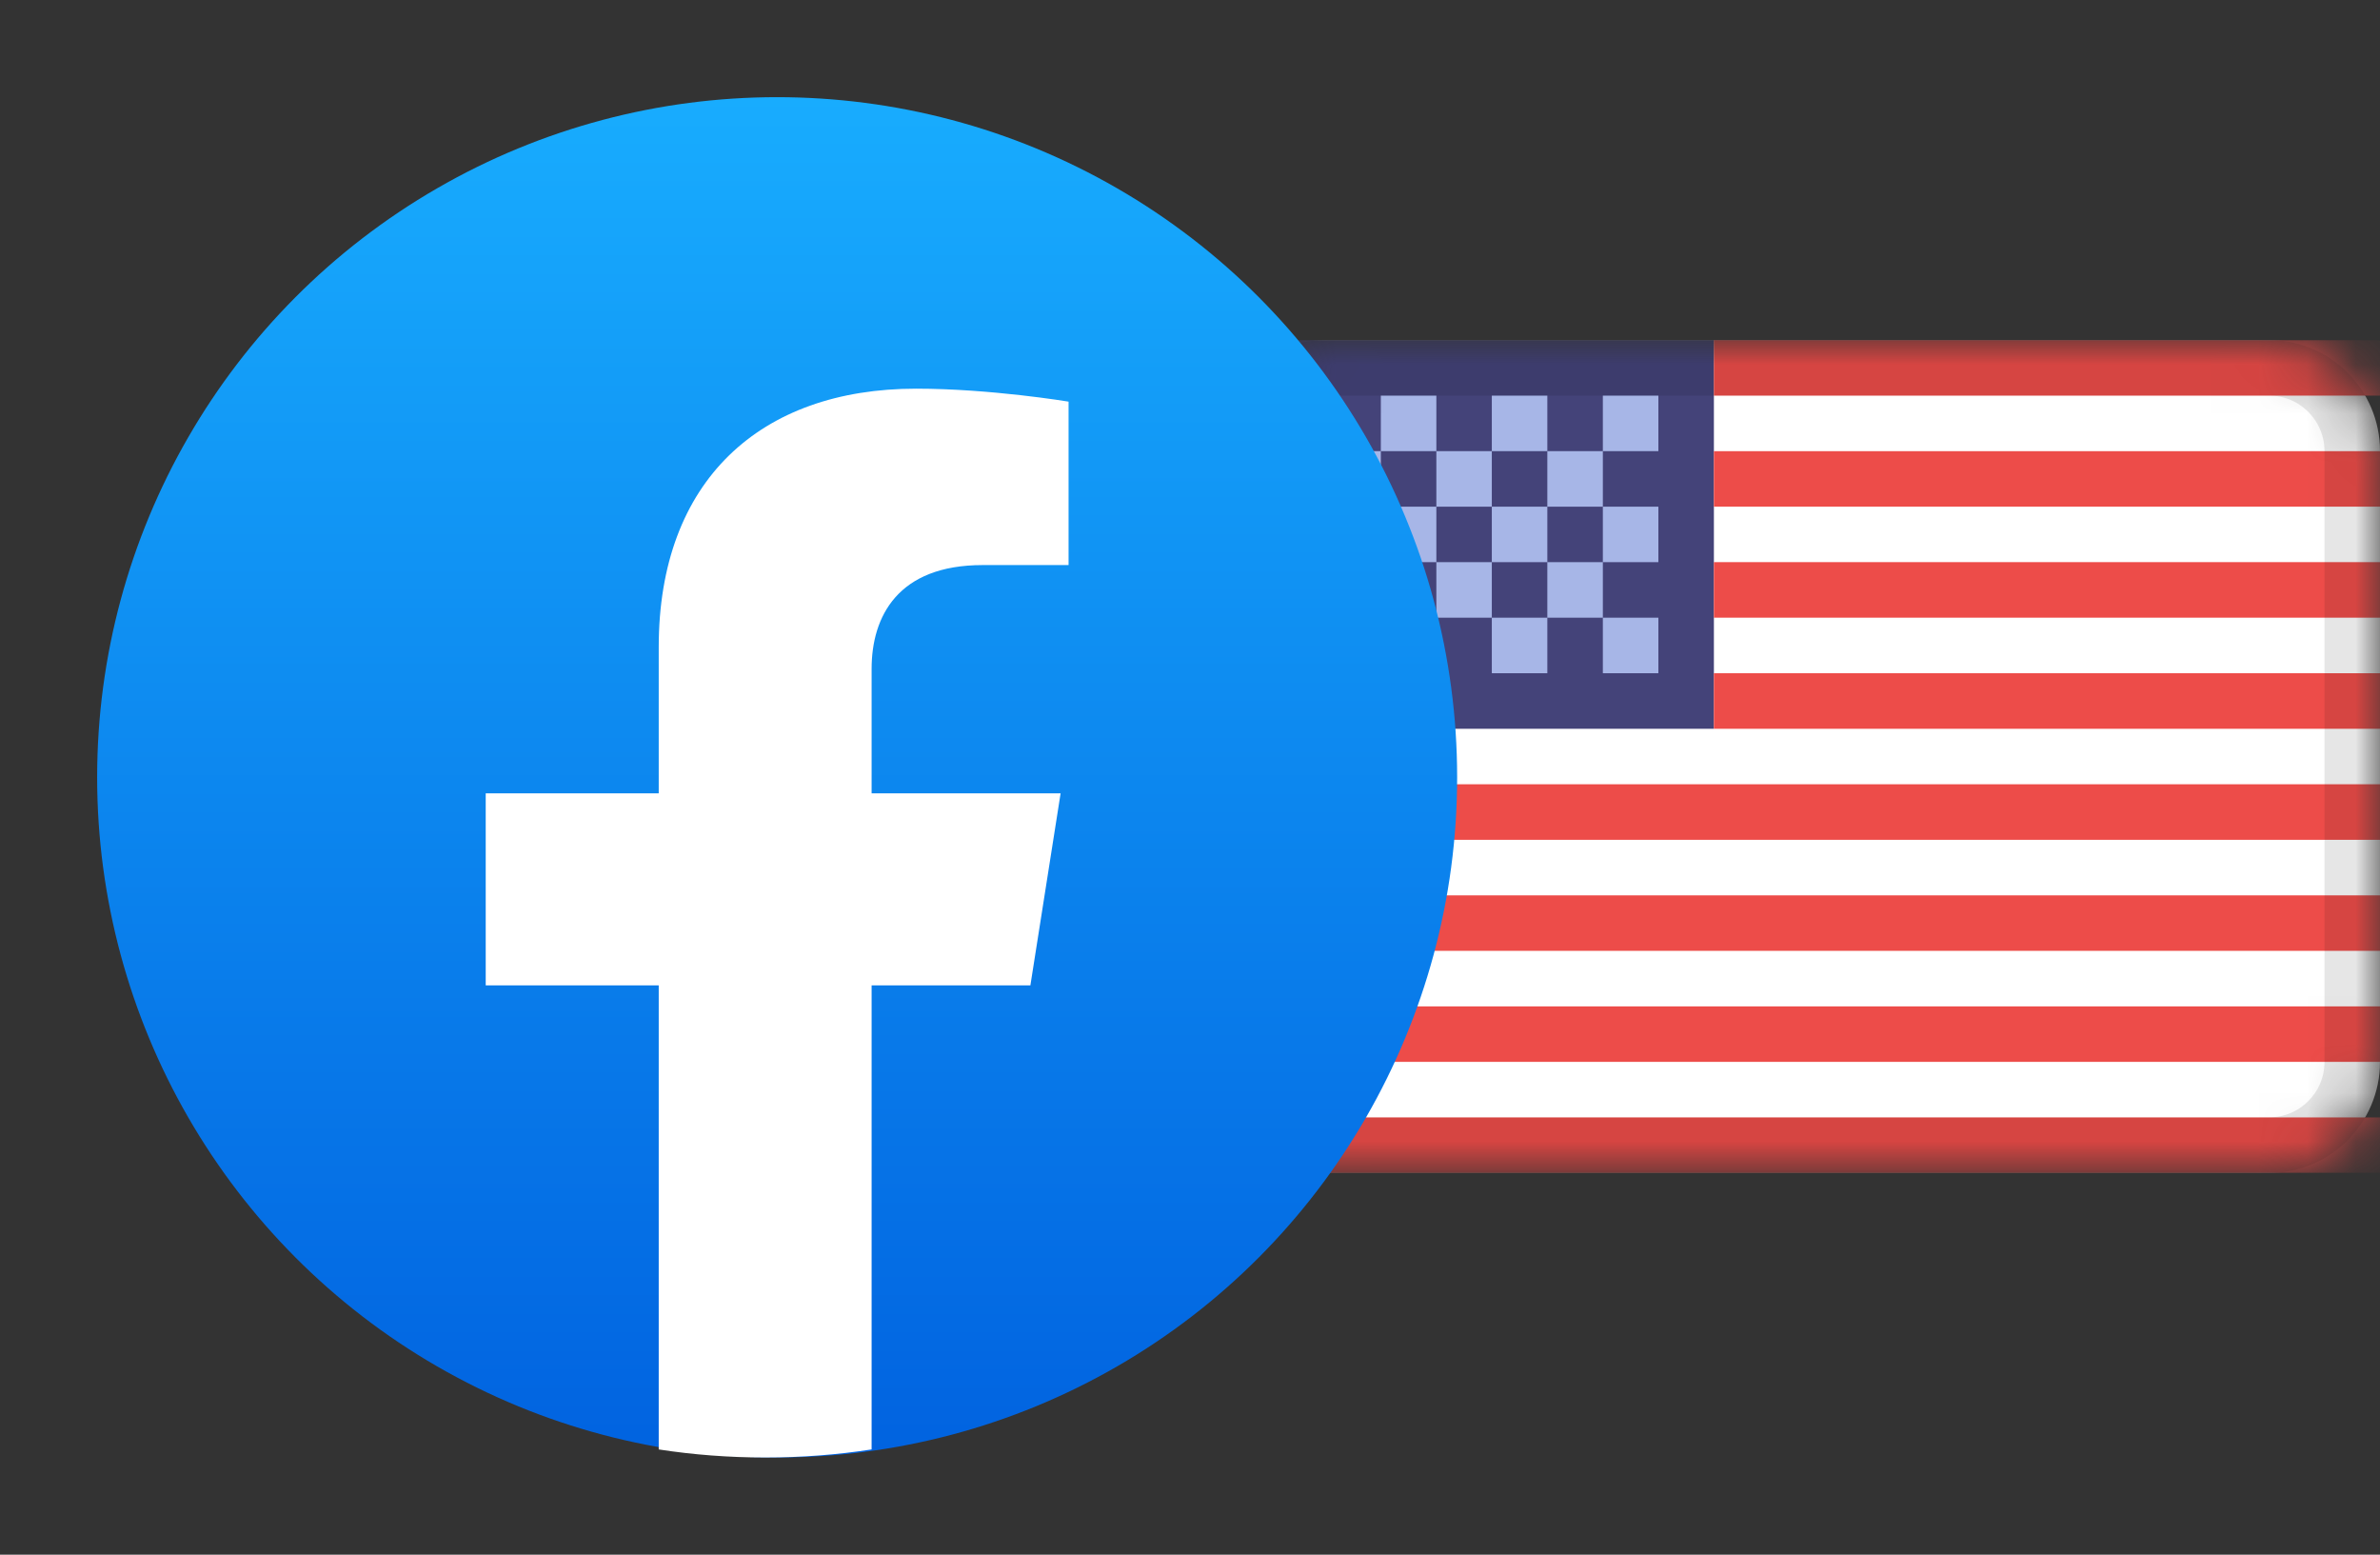 <svg width="49" height="32" viewBox="0 0 49 32" fill="none" xmlns="http://www.w3.org/2000/svg">
<rect x="0" y="0" width="49" height="32" fill="#333333" stroke="none"/>
<g clip-path="url(#clip0_1208_22)">
<mask id="mask0_1208_22" style="mask-type:alpha" maskUnits="userSpaceOnUse" x="25" y="7" width="24" height="18">
<path d="M46.714 7H27.286C26.023 7 25 8.023 25 9.286V21.857C25 23.119 26.023 24.143 27.286 24.143H46.714C47.977 24.143 49 23.119 49 21.857V9.286C49 8.023 47.977 7 46.714 7Z" fill="white"/>
</mask>
<g mask="url(#mask0_1208_22)">
<path d="M46.714 7H27.286C26.023 7 25 8.023 25 9.286V21.857C25 23.119 26.023 24.143 27.286 24.143H46.714C47.977 24.143 49 23.119 49 21.857V9.286C49 8.023 47.977 7 46.714 7Z" fill="white"/>
<path fill-rule="evenodd" clip-rule="evenodd" d="M25 7H35.286V15H25V7Z" fill="#444379"/>
<path fill-rule="evenodd" clip-rule="evenodd" d="M26.143 8.143V9.286H27.286V8.143H26.143ZM28.429 8.143V9.286H29.572V8.143H28.429ZM30.714 8.143V9.286H31.857V8.143H30.714ZM33 8.143V9.286H34.143V8.143H33ZM31.857 9.286V10.429H33V9.286H31.857ZM29.572 9.286V10.429H30.714V9.286H29.572ZM27.286 9.286V10.429H28.429V9.286H27.286ZM26.143 10.429V11.571H27.286V10.429H26.143ZM28.429 10.429V11.571H29.572V10.429H28.429ZM30.714 10.429V11.571H31.857V10.429H30.714ZM33 10.429V11.571H34.143V10.429H33ZM26.143 12.714V13.857H27.286V12.714H26.143ZM28.429 12.714V13.857H29.572V12.714H28.429ZM30.714 12.714V13.857H31.857V12.714H30.714ZM33 12.714V13.857H34.143V12.714H33ZM31.857 11.571V12.714H33V11.571H31.857ZM29.572 11.571V12.714H30.714V11.571H29.572ZM27.286 11.571V12.714H28.429V11.571H27.286Z" fill="#A7B6E7"/>
<path fill-rule="evenodd" clip-rule="evenodd" d="M35.286 7V8.143H49V7H35.286ZM35.286 9.286V10.429H49V9.286H35.286ZM35.286 11.571V12.714H49V11.571H35.286ZM35.286 13.857V15H49V13.857H35.286ZM25 16.143V17.286H49V16.143H25ZM25 18.429V19.571H49V18.429H25ZM25 20.714V21.857H49V20.714H25ZM25 23V24.143H49V23H25Z" fill="#ED4C49"/>
<path d="M46.714 7.571H27.286C26.339 7.571 25.571 8.339 25.571 9.286V21.857C25.571 22.804 26.339 23.571 27.286 23.571H46.714C47.661 23.571 48.429 22.804 48.429 21.857V9.286C48.429 8.339 47.661 7.571 46.714 7.571Z" stroke="black" stroke-opacity="0.1" stroke-width="1.143"/>
</g>
</g>
<circle cx="16" cy="16" r="14" fill="url(#paint0_linear_1208_22)"/>
<path d="M21.214 20.282L21.836 16.33H17.945V13.767C17.945 12.686 18.488 11.631 20.23 11.631H22V8.267C22 8.267 20.395 8 18.86 8C15.655 8 13.562 9.893 13.562 13.318V16.33H10V20.282H13.562V29.834C14.277 29.944 15.008 30 15.753 30C16.499 30 17.23 29.944 17.945 29.834V20.282H21.214Z" fill="white"/>
<defs>
<linearGradient id="paint0_linear_1208_22" x1="16" y1="2" x2="16" y2="29.917" gradientUnits="userSpaceOnUse">
<stop stop-color="#18ACFE"/>
<stop offset="1" stop-color="#0163E0"/>
</linearGradient>
<clipPath id="clip0_1208_22">
<rect width="24" height="17.143" fill="white" transform="translate(25 7)"/>
</clipPath>
</defs>
</svg>
